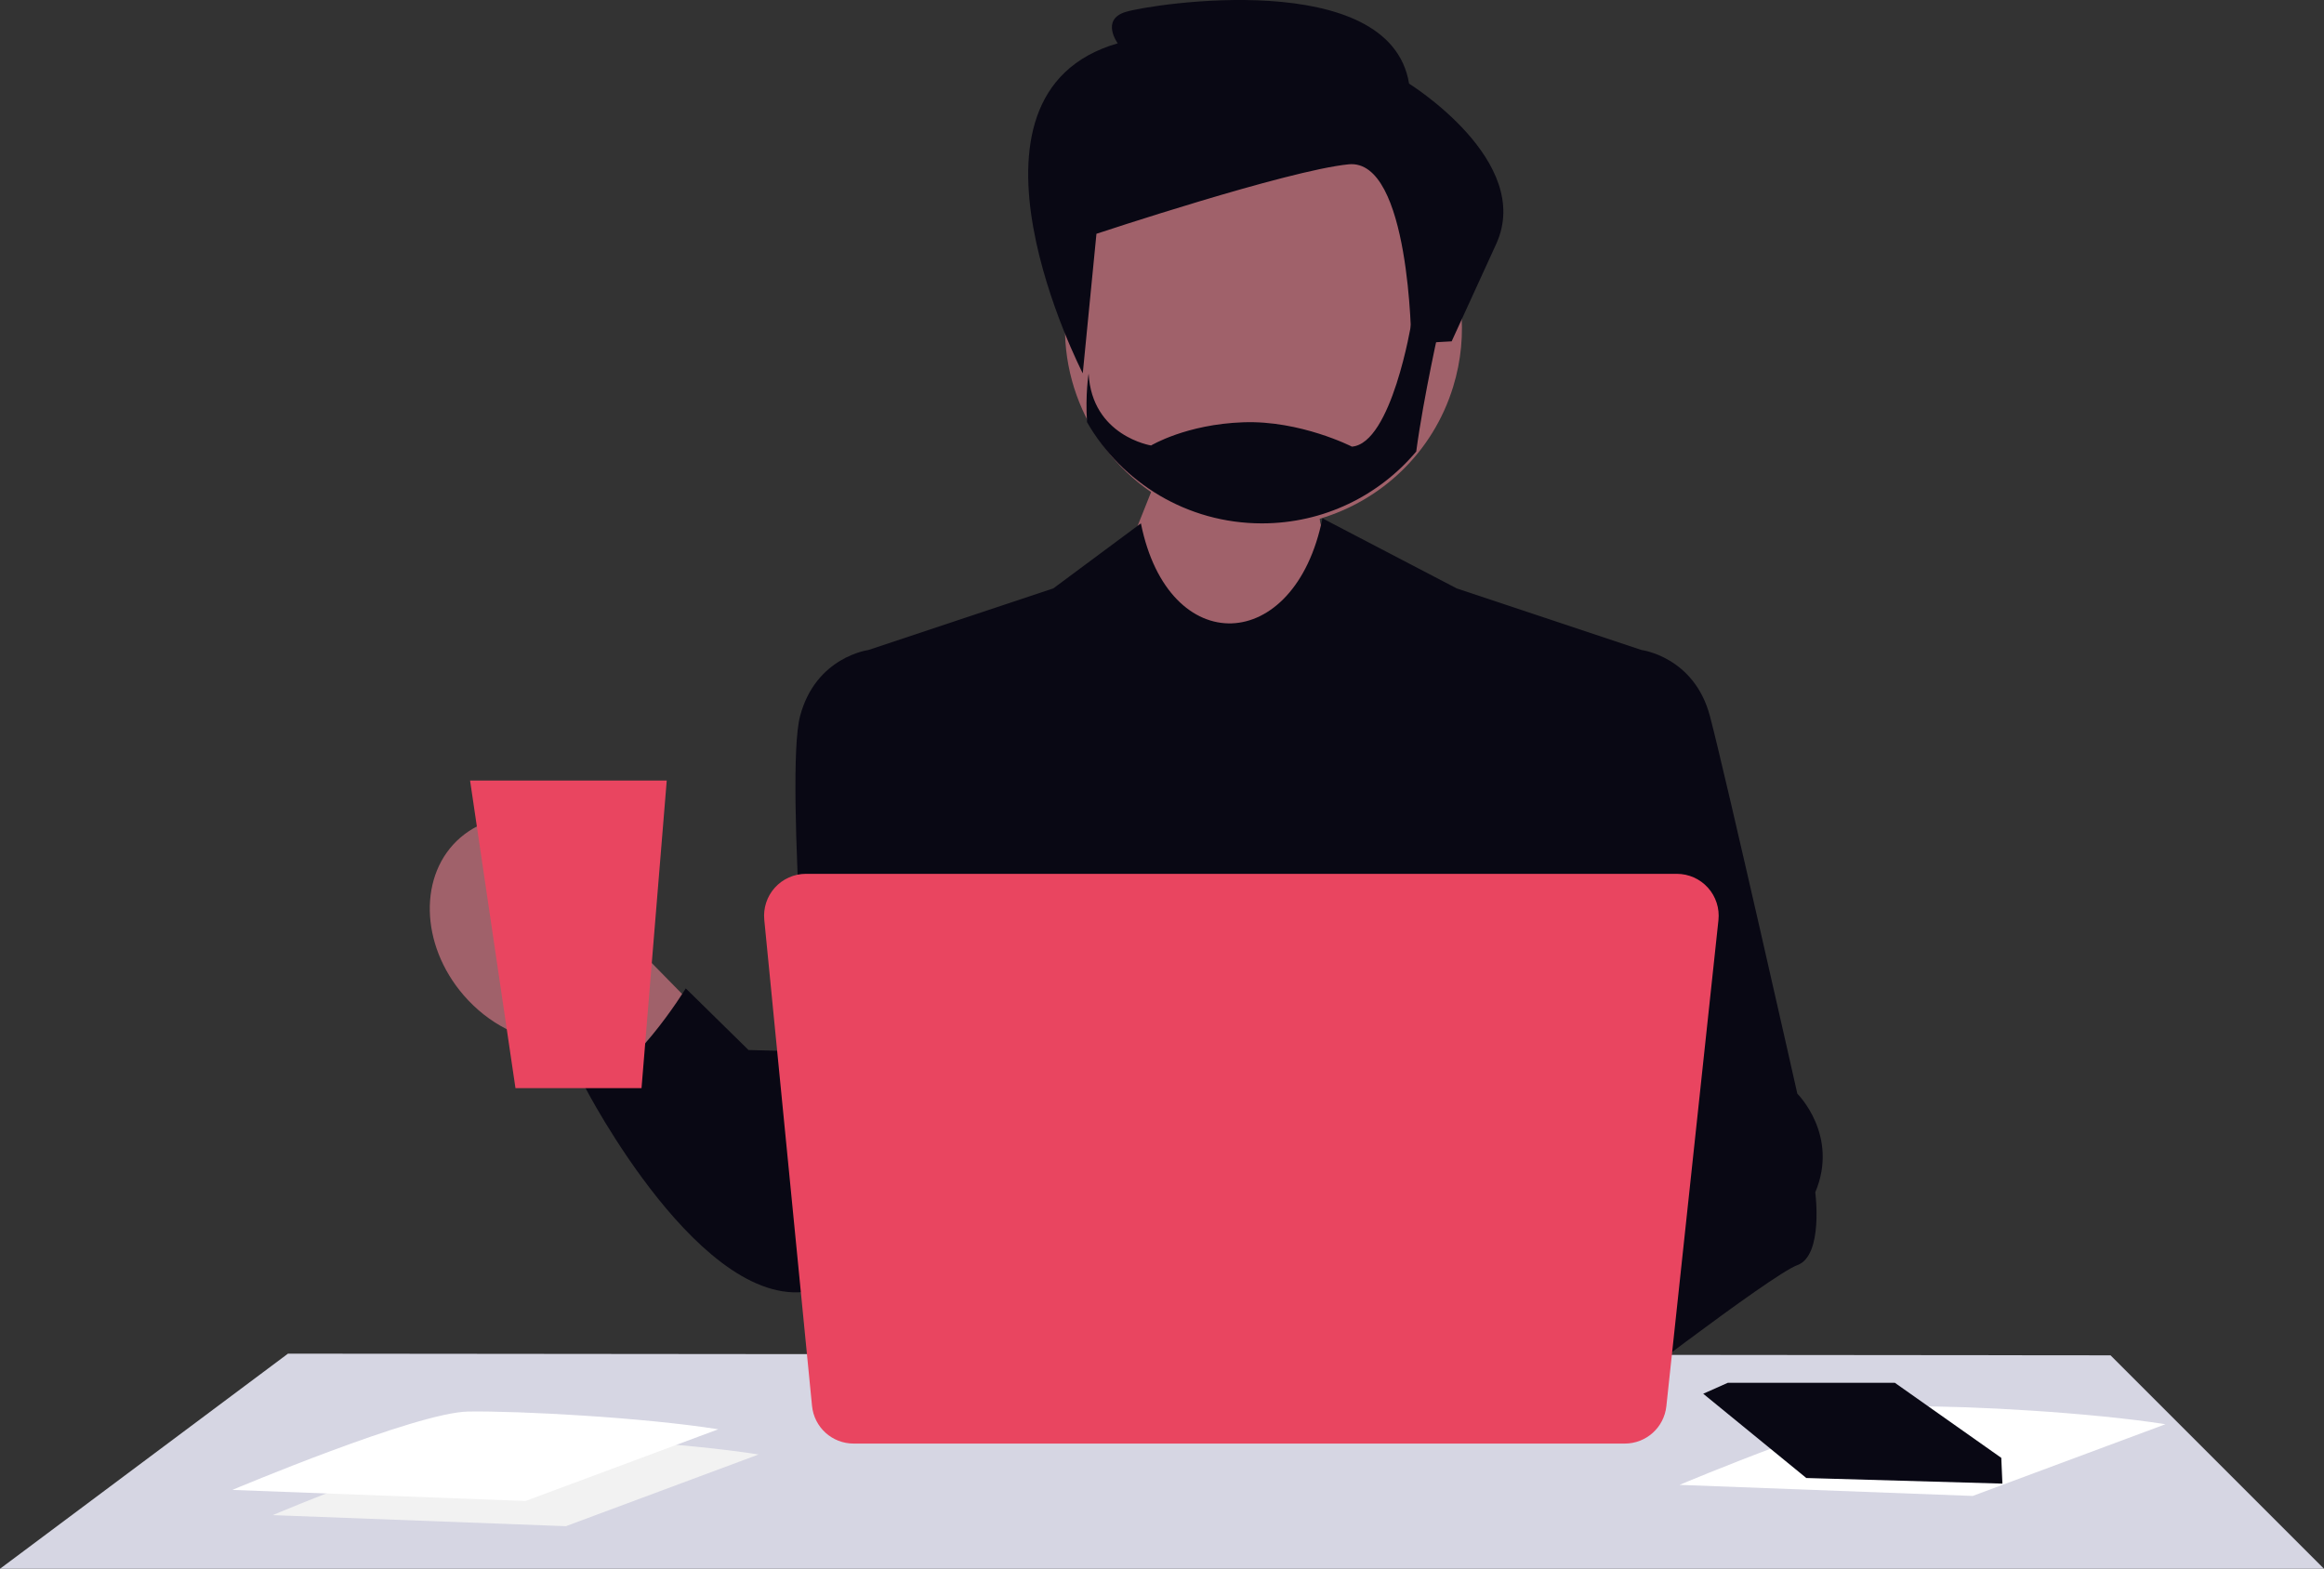 <svg xmlns="http://www.w3.org/2000/svg" width="1009.606" height="681.584" viewBox="0 0 1009.606 681.584" xmlns:xlink="http://www.w3.org/1999/xlink" role="img" artist="Katerina Limpitsouni" source="https://undraw.co/"><rect x="0" y="0" width="1009.606" height="681.584" fill="#333333" stroke="none"/><path d="M281.98,417.219l110.052,112.22-56.512,25.026-94.879-101.624c-13.865-.815-28.389-7.867-39.258-20.481-19.017-22.07-19.628-52.719-1.363-68.458,18.265-15.739,48.487-10.606,67.505,11.463,10.869,12.613,15.698,28.021,14.455,41.853Z" fill="#a0616a"/><polygon points="125.105 588.12 0 681.584 1009.606 681.584 916.872 588.851 125.105 588.12" fill="#d6d6e3"/><path d="M940.725,618.788l-83.728,31.155-127.361-4.807s79.891-33.736,102.535-34.055c22.643-.32,76.175,2.592,108.555,7.708Z" fill="#fff"/><path d="M631.299,168.004c13.963-45.516-11.615-93.733-57.131-107.697-45.516-13.963-93.734,11.615-107.697,57.131-11.324,36.913,3.362,75.6,33.596,96.355l-52.618,131.888,258.486-21.906s-130.944-70.302-132.623-98.389c26.767-7.937,49.185-28.692,57.987-57.383Z" fill="#a0616a"/><path d="M693.129,291.664l20.02-9.249s22.872,2.916,29.694,28.721c6.823,25.805,37.97,164.049,37.97,164.049,0,0,18.247,18.007,7.789,42.838,0,0,3.643,27.502-7.789,31.643s-88.021,63.265-88.021,63.265l.337-321.266Z" fill="#090814"/><path d="M632.829,255.642l-58.327-30.441c-11.934,59.384-66.926,61.574-78.86,2.191l-38.058,28.251-80.321,26.773,11.683,311.424,163.034-.47.012.47h149.474l11.683-311.424-80.321-26.773Z" fill="#090814"/><path d="M397.284,291.664l-20.02-9.249s-22.872,2.916-29.694,28.721c-6.823,25.805,5.841,175.002,5.841,175.002,0,0-18.247,18.007-7.789,42.838,0,0-3.643,27.502,7.789,31.643,11.432,4.141,43.873,5.974,43.873,5.974v-274.928Z" fill="#090814"/><path d="M362.599,457.221l-37.422-1.021-27.26-26.774s-24.591,40.156-43.811,42.838c0,0,51.349,99.547,99.305,88.354l16.425-76.369-7.236-27.028Z" fill="#090814"/><path d="M705.831,627.19h-334.97c-9.401,0-17.182-7.055-18.1-16.41l-20.739-211.158c-.501-5.098,1.185-10.199,4.626-13.994,3.44-3.795,8.352-5.972,13.474-5.972h378.332c5.153,0,10.084,2.198,13.528,6.032,3.444,3.832,5.104,8.97,4.555,14.093l-22.623,211.158c-.993,9.264-8.767,16.251-18.084,16.251Z" fill="#E94560"/><polygon points="278.696 472.755 223.932 472.755 204.217 339.131 289.649 339.131 278.696 472.755" fill="#E94560"/><polygon points="823.165 600.777 750.633 600.777 739.922 605.54 784.708 642.154 869.897 644.588 869.41 633.392 823.165 600.777" fill="#090814"/><path d="M329.558,631.932l-83.728,31.155-127.361-4.807s79.891-33.736,102.535-34.055c22.643-.32,76.175,2.592,108.555,7.708Z" fill="#f2f2f2"/><path d="M312.033,620.979l-83.728,31.155-127.361-4.807s79.891-33.736,102.535-34.055c22.643-.32,76.175,2.592,108.555,7.708Z" fill="#fff"/><path d="M476.326,101.572l-5.943,60.63s-62.363-121.008,15.192-143.384c0,0-7.553-10.227,3.408-13.63s114.875-19.72,123.158,31.155c0,0,54.285,33.645,37.856,69.642l-19.358,42.32-17.524.974s-.494-80.569-27.26-77.887c-26.766,2.682-109.528,30.181-109.528,30.181Z" fill="#090814"/><path d="M625.761,140.032s-7.317,32.157-10.515,56.144c-16.057,19.102-40.131,31.216-67.031,31.216-32.486,0-60.832-17.678-75.969-43.943-.81-11.982.679-21.161.679-21.161,1.446,27.185,27.141,31.259,27.141,31.259,0,0,15.203-9.2,40.021-10.077,24.819-.898,47.229,10.581,47.229,10.581,17.262-1.402,25.805-53.669,25.805-53.669l12.64-.35Z" fill="#090814"/></svg>